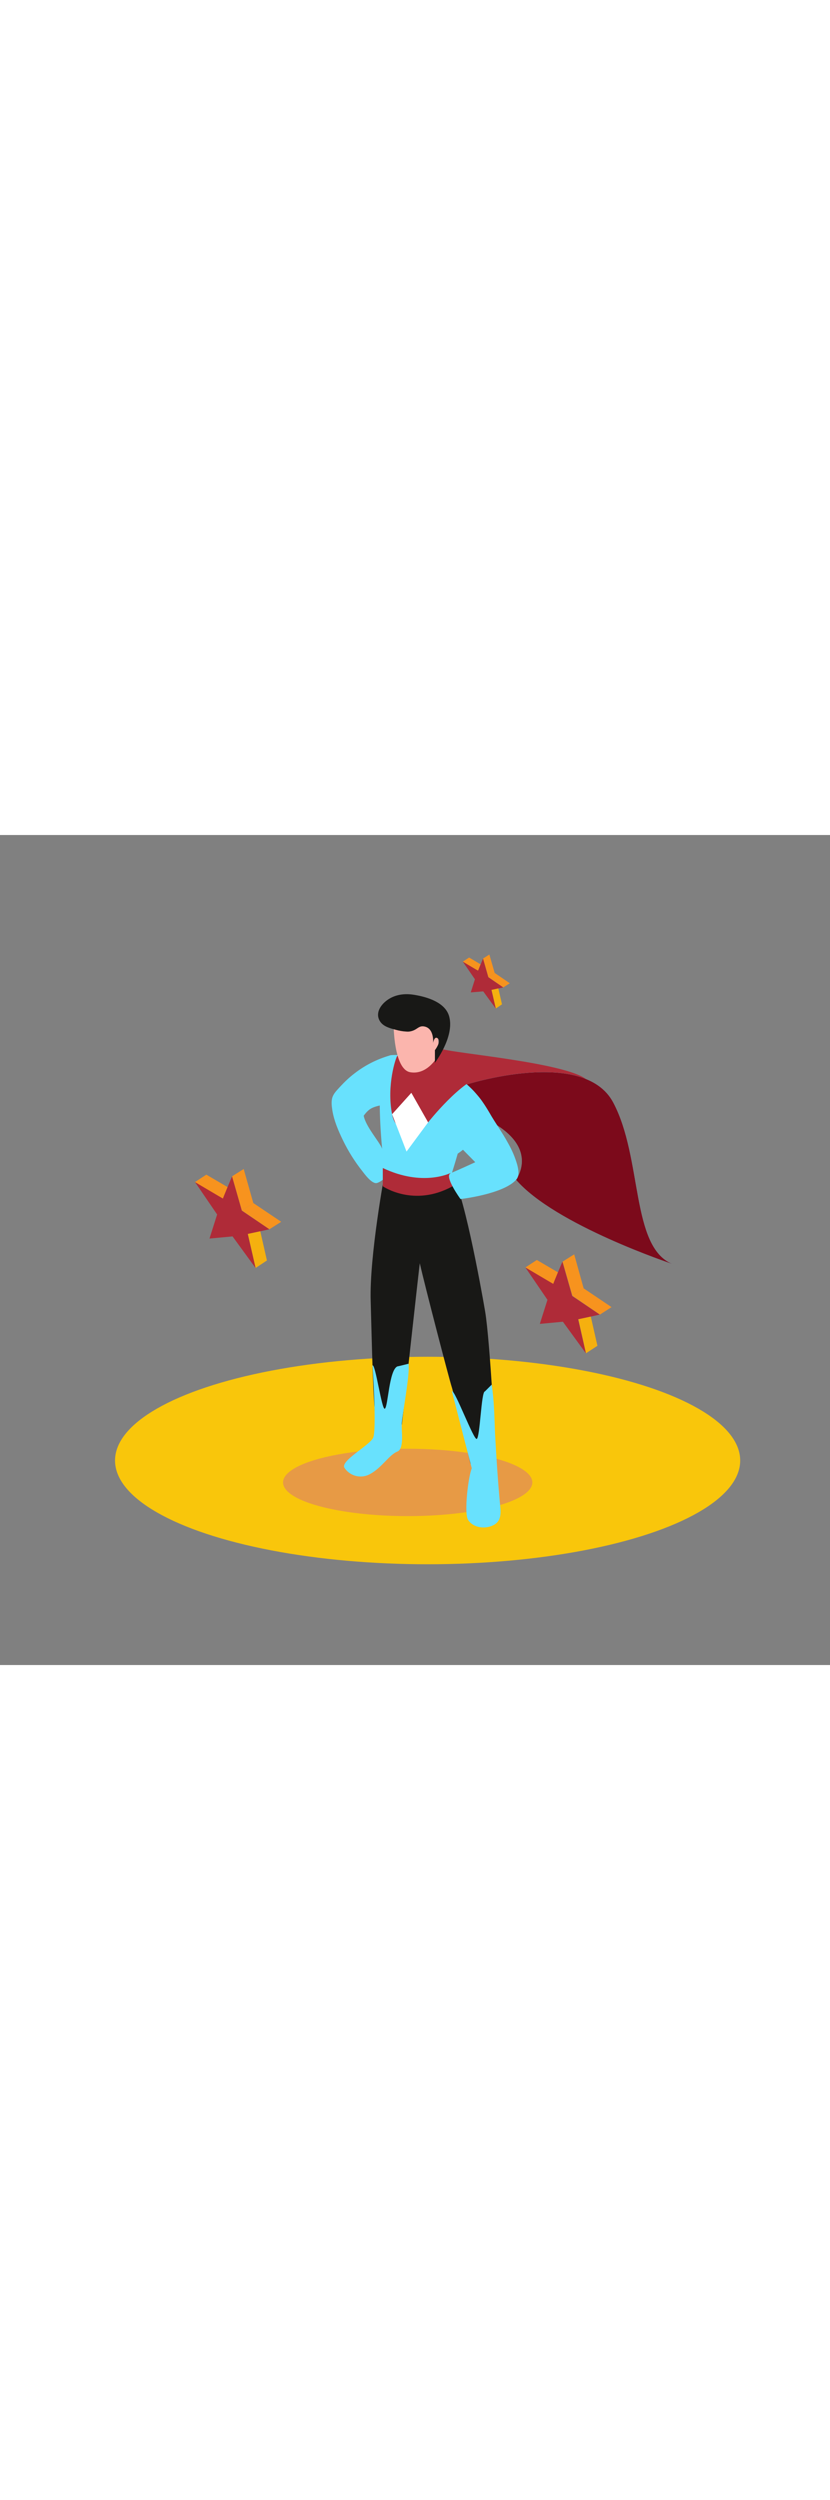 <svg version="1.1" id="Layer_1" xmlns="http://www.w3.org/2000/svg" xmlns:xlink="http://www.w3.org/1999/xlink" x="0px" y="0px" viewBox="0 0 500 500" style="width: 166px;" xml:space="preserve" data-imageid="superman-42" imageName="Superman" class="illustrations_image">
<rect x="0" y="0" width="500" height="500" fill="#808080" stroke="none"/>
<style type="text/css">
	.st0_superman-42{fill:#F9C60B;}
	.st1_superman-42{opacity:0.74;fill:#E28B5A;enable-background:new    ;}
	.st2_superman-42{fill:#181816;}
	.st3_superman-42{fill:#68E1FD;}
	.st4_superman-42{fill:#AF2B38;}
	.st5_superman-42{fill:#7C0A1B;}
	.st6_superman-42{fill:#FBB5AD;}
	.st7_superman-42{fill:#FFFFFF;}
	.st8_superman-42{fill:#F7931E;}
	.st9_superman-42{fill:#F5B00F;}
</style>
<ellipse id="Base_superman-42" class="st0_superman-42" cx="257.6" cy="376.8" rx="188.3" ry="62.5"/>
<ellipse id="Shadow_superman-42" class="st1_superman-42" cx="245.6" cy="390" rx="75.1" ry="20.3"/>
<g id="Character_superman-42">
	<path class="st2_superman-42" d="M231.8,203.6c0,0-9.3,49.7-8.5,77s1.3,60.6,3.4,75.4c0,0,9.2,4.6,15.4-0.9c0,0,10.7-97.6,10.8-97.1&#10;&#9;&#9;c2.8,12.6,17.8,70.2,19.2,74.4s11.2,45.9,11.2,45.9s2.1,7.4,15.6-1c0,0-3.5-71.9-6.7-90.6c-2.4-14.1-13.7-76.5-20.8-83.2"/>
	<path class="st3_superman-42 targetColor" d="M270.9,207.6c0,0,16-46.5,9.5-57.1s-32.3-19-44.8-17.9s-4.4,74.5-2.5,75S253.5,220.7,270.9,207.6z" style="fill: rgb(104, 225, 253);"/>
	<path class="st4_superman-42" d="M254.6,135.5c0,0,3-9.1,11.9-6.5s72.4,8.1,86.2,17.8s-67.9,14.2-67.9,14.2L254.6,135.5z"/>
	<path class="st3_superman-42 targetColor" d="M280.4,150.5c0,0,71.2-22.9,89,10.6s10.5,86.9,35.6,97.3c0,0-70.8-23.5-94.2-50.8c0,0,15.9-20.3-19.3-37.1" style="fill: rgb(104, 225, 253);"/>
	<path class="st5_superman-42" d="M280.4,150.5c0,0,71.2-22.9,89,10.6s10.5,86.9,35.6,97.3c0,0-70.8-23.5-94.2-50.8c0,0,15.9-20.3-19.3-37.1"/>
	<path class="st3_superman-42 targetColor" d="M237.1,160.5c0,0-2.6-25.4-2.6-27.6c-7.5,2.2-14.6,5.8-20.8,10.6c-3.2,2.4-6.1,5.2-8.8,8.1&#10;&#9;&#9;c-1.7,1.9-3.6,3.7-4.5,6c-1,2.5-0.6,5.6-0.2,8.2c1,6.3,3.6,12.3,6.4,18.1c3.2,6.6,7.1,12.8,11.6,18.5c1.4,1.8,6,8.2,9,7.2&#10;&#9;&#9;c6-2.1,8.5-9.1,8.5-9.1s-2.8-5.4-5.8-12.2c-1.8-4-9.7-13-10.8-19.2c0.8-1.1,1.6-2.1,2.6-3C225.6,162.4,232.2,163.1,237.1,160.5z" style="fill: rgb(104, 225, 253);"/>
	<path class="st4_superman-42" d="M230.6,200.6v11c0,0,18.6,12.9,42,0l-1.2-8C271.4,203.6,254.8,212.1,230.6,200.6z"/>
	<path class="st3_superman-42 targetColor" d="M296.2,331.1c0,0-4.1,4.1-4.1,4.1c-2.2,0-2.9,27.6-4.9,28.6c-1.8,0.9-13.2-29.7-15-28.8l12,46.5&#10;&#9;&#9;c-2.1,5-4.8,27.1-2.2,31.1c3.2,5,10.8,5.7,15.7,2.9c3.9-2.2,4.1-6.5,3.7-10.5c-1.4-14.8-2.4-29.9-3.2-44.8&#10;&#9;&#9;C297.8,350.5,297.7,340.6,296.2,331.1z" style="fill: rgb(104, 225, 253);"/>
	<path class="st3_superman-42 targetColor" d="M246.1,318.5c0,0-6.7,1.7-6.7,1.6c-5.1,2.2-5.6,24.5-7.6,25.5c-1.8,0.9-5.6-27-7.4-26.1c0,0,2.7,39.6,0.3,43.8&#10;&#9;&#9;c-2.6,4.7-19.8,13.8-17.2,17.9c3.4,5.2,10.4,6.8,15.7,3.6c6.9-3.8,11.3-11.5,16.2-13.4c4.2-1.7,2.4-12.6,2.6-16.2&#10;&#9;&#9;C242.3,348.8,247.1,324.7,246.1,318.5z" style="fill: rgb(104, 225, 253);"/>
	<path class="st3_superman-42 targetColor" d="M290.8,160.9c-1.2-1.8-2.6-3.5-4-5.1c-3.2-3.8-6.9-6.7-10.6-10l-19.4-8c-3.5,17-7.2,34-10.9,51l27.2,4.8&#10;&#9;&#9;c2-1.2,4-2.5,5.8-4l7.4,7.5c0,0-10.6,4.9-14.8,6.6s5.9,15.6,5.9,15.6s25.7-2.9,33.5-11.6c2.2-2.4,1.4-6.2,0.7-9&#10;&#9;&#9;c-1.3-4.6-3.2-9-5.6-13.2c-3.4-6.3-7.7-12.1-11.2-18.3C293.5,165,292.2,162.9,290.8,160.9z" style="fill: rgb(104, 225, 253);"/>
	<path class="st4_superman-42" d="M239.4,132.9c-1,1.2-6.6,18-3.2,35.3s21.7,4.9,21.7,4.9s20-25.4,33.5-28.3"/>
	<path class="st6_superman-42" d="M237.1,114c0,0,0,27.1,10,28.9c10.9,1.9,17.1-10.5,17.1-10.5s1.4-24-9.5-26.1S237.4,110.5,237.1,114z"/>
	<path class="st2_superman-42" d="M238.3,117.3c-3.4-0.9-7.4-1.9-9.4-5.1c-3-4.8,0.3-9.8,4.3-12.7c4.8-3.5,10.7-4.2,16.5-3.2&#10;&#9;&#9;c7.8,1.3,18.9,4.6,21,13.4c3,12.2-8.7,27.5-8.7,27.5v-7.6c0,0,3.9-5,1.8-7s-2.9,2.7-2.9,2.7s0.9-9-5.5-10c-2.6-0.4-3.6,1.1-5.8,2.2&#10;&#9;&#9;c-1.5,0.7-3.2,1.1-4.9,0.9C242.6,118.3,240.4,117.9,238.3,117.3z"/>
	<polygon class="st7_superman-42" points="247.8,155.3 236.2,168.2 244.9,190.7 257.9,173.1 &#9;"/>
</g>
<g id="Stars_superman-42">
	<polygon class="st8_superman-42" points="117.4,209.1 124.3,204.6 137.1,212.1 134.3,219.4 &#9;"/>
	<path class="st4_superman-42" d="M126.2,243.1l4.6-14.5l-13.3-19.5c0,0,16.9,10,16.8,9.9s5.5-13.4,5.5-13.4l5.9,20.7l16.6,11.2l-13,2.9&#10;&#9;&#9;l4.7,20.5l-13.9-19.1L126.2,243.1z"/>
	<polygon class="st8_superman-42" points="145.7,226.2 162.3,237.5 169.4,233 152.6,221.7 &#9;"/>
	<polygon class="st8_superman-42" points="139.8,205.6 146.8,201.2 152.6,221.7 145.7,226.2 &#9;"/>
	<polygon class="st9_superman-42" points="149.3,240.3 154,260.8 160.8,256.3 156.8,238.7 &#9;"/>
	<polygon class="st8_superman-42" points="316.5,260.5 323.4,256 336.2,263.5 333.4,270.8 &#9;"/>
	<path class="st4_superman-42" d="M325.2,294.5l4.6-14.5l-13.3-19.5c0,0,16.9,10,16.8,9.9s5.5-13.4,5.5-13.4l5.9,20.7l16.6,11.2l-13,2.9&#10;&#9;&#9;l4.7,20.5l-13.9-19.1L325.2,294.5z"/>
	<polygon class="st8_superman-42" points="344.8,277.6 361.4,288.9 368.4,284.4 351.6,273.1 &#9;"/>
	<polygon class="st8_superman-42" points="338.9,257 345.9,252.6 351.6,273.1 344.8,277.6 &#9;"/>
	<polygon class="st9_superman-42" points="348.4,291.7 353,312.2 359.9,307.7 355.9,290.1 &#9;"/>
	<polygon class="st8_superman-42" points="278.8,76.3 282.6,73.8 289.5,77.9 288,81.9 &#9;"/>
	<path class="st4_superman-42" d="M283.6,94.8l2.5-7.9l-7.3-10.6c0,0,9.2,5.5,9.2,5.4s3-7.3,3-7.3l3.2,11.3l9,6.1l-7.1,1.6l2.6,11.2l-7.6-10.4&#10;&#9;&#9;L283.6,94.8z"/>
	<polygon class="st8_superman-42" points="294.2,85.6 303.2,91.8 307.1,89.3 298,83.1 &#9;"/>
	<polygon class="st8_superman-42" points="291,74.4 294.8,72 298,83.1 294.2,85.6 &#9;"/>
	<polygon class="st9_superman-42" points="296.1,93.3 298.7,104.5 302.4,102 300.2,92.4 &#9;"/>
</g>
</svg>
